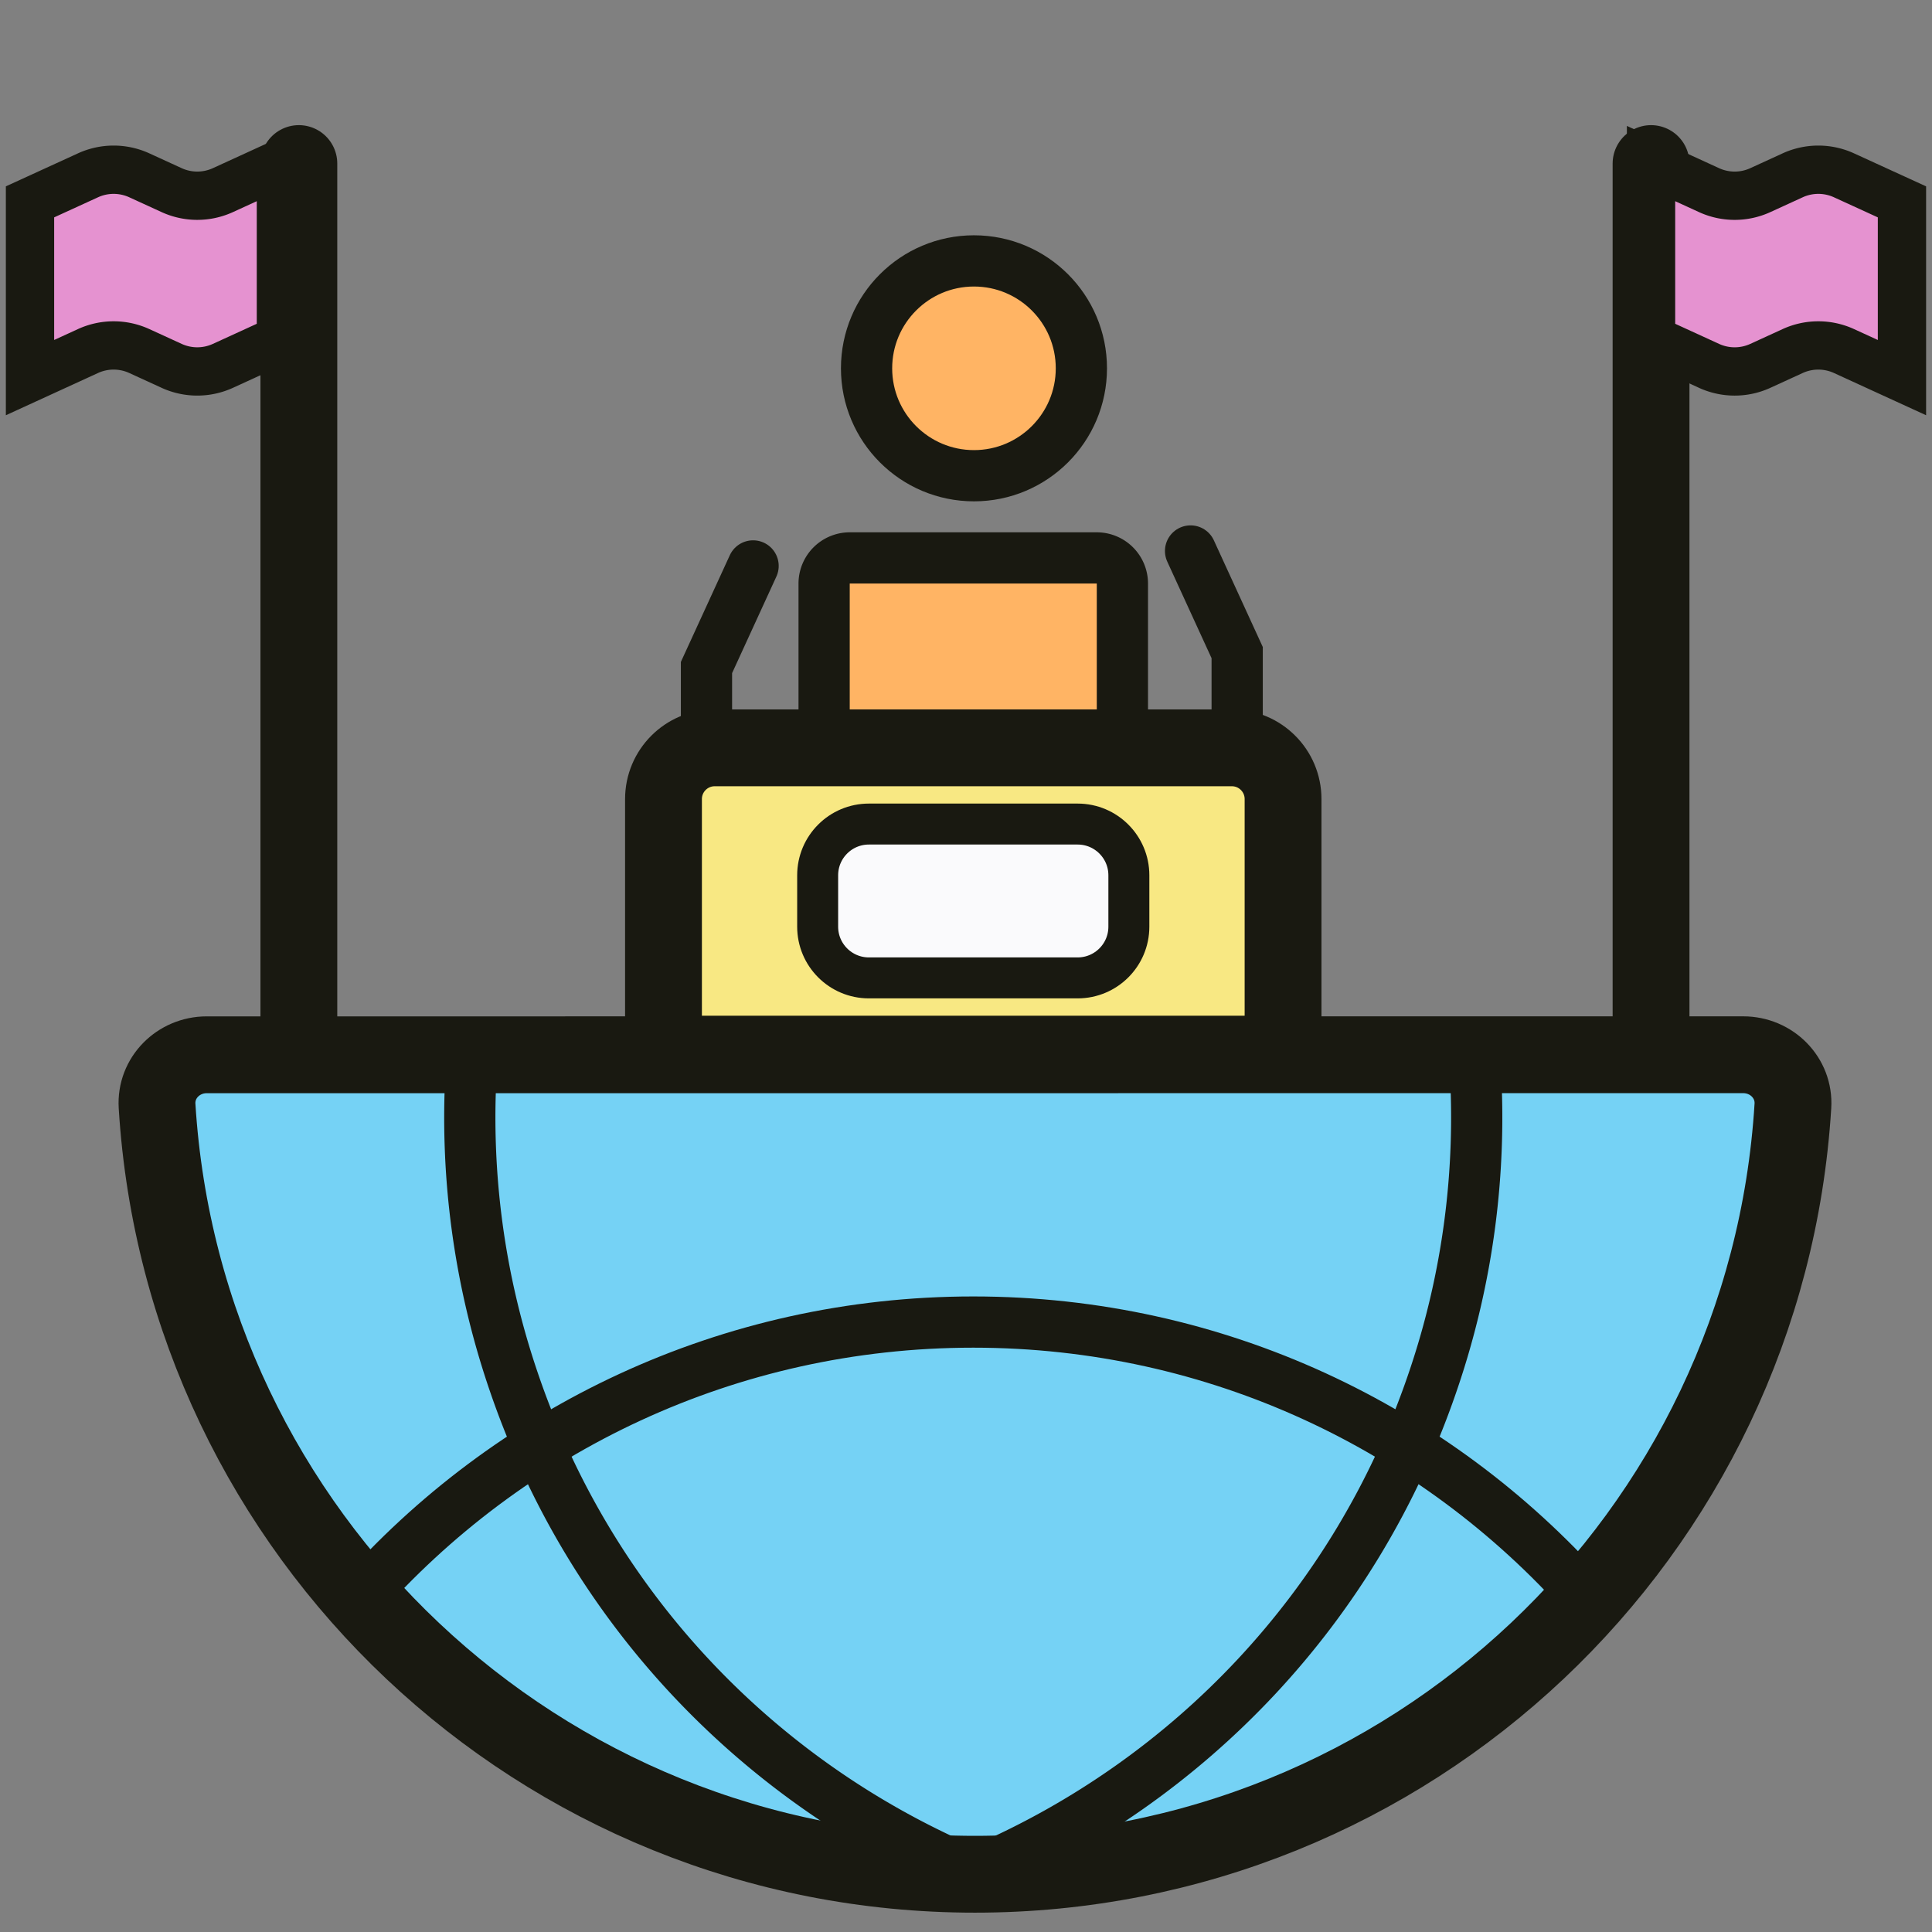 <svg xmlns="http://www.w3.org/2000/svg" width="64" height="64" fill="none"><rect width="100%" height="100%" fill="#808080" stroke="none"/><path stroke="#191911" stroke-linecap="round" stroke-width="1.697" d="m39.439 18.252 1.544 3.366v5.955m-16.036-8.826-1.544 3.366v5.955"/><path fill="#75D2F5" stroke="#191911" stroke-width="2.545" d="M57.748 34.94c.937 0 1.702.762 1.644 1.697-.876 14.203-12.672 25.45-27.095 25.45S6.08 50.84 5.203 36.638c-.058-.935.707-1.697 1.644-1.697z"/><path stroke="#191911" stroke-linecap="round" stroke-width="2.545" d="M54.693 5.418v29.014"/><path stroke="#191911" stroke-width="1.697" d="M11.859 53.01c4.975-5.65 12.262-9.215 20.382-9.215 8.068 0 15.314 3.52 20.286 9.107"/><path fill="#191911" d="M48.77 34.074a.85.85 0 0 1 .908.736l.004.044.025.343a27.9 27.9 0 0 1-1.416 10.773c-2.635 7.81-8.38 13.695-15.388 16.736l-.335.143a.85.85 0 0 1-.655 0c-7.16-2.998-13.046-8.944-15.723-16.878a27.9 27.9 0 0 1-1.428-10.58l.021-.337.005-.044a.849.849 0 0 1 1.69.12l-.002.044-.02.316a26.2 26.2 0 0 0 1.342 9.938C20.27 52.76 25.66 58.284 32.24 61.144c6.58-2.86 11.97-8.384 14.443-15.716a26.2 26.2 0 0 0 1.331-10.12l-.023-.322-.002-.044a.85.85 0 0 1 .782-.868"/><circle cx="32.264" cy="12.201" r="3.558" fill="#FFB464" stroke="#191911" stroke-linejoin="round" stroke-width="1.697"/><path fill="#FFB464" d="M27.3 19.33c0-.468.38-.848.848-.848h8.185c.468 0 .848.38.848.849v14.984c0 .469-.38.848-.848.848h-8.185a.85.85 0 0 1-.848-.848z"/><path stroke="#191911" stroke-width="1.697" d="M37.181 35.163V19.331a.85.85 0 0 0-.848-.849h-8.185a.85.85 0 0 0-.848.849v15.832"/><path fill="#F8E883" stroke="#191911" stroke-width="2.545" d="M21.979 26.47c0-.937.76-1.697 1.696-1.697h17.131c.937 0 1.697.76 1.697 1.697v8.45H21.979z"/><path fill="#FAFAFC" stroke="#191911" stroke-width="1.357" d="M27.086 28.995c0-.937.76-1.697 1.697-1.697h6.915c.938 0 1.697.76 1.697 1.697v1.703c0 .937-.76 1.696-1.697 1.696h-6.915c-.937 0-1.697-.76-1.697-1.696z"/><path fill="#E592D0" stroke="#191911" stroke-width="1.6" d="m54.693 5.418 1.922.881a2.04 2.04 0 0 0 1.697 0l1.074-.492a2.04 2.04 0 0 1 1.697 0l1.922.88v5.822l-1.922-.881a2.04 2.04 0 0 0-1.697 0l-1.074.492a2.04 2.04 0 0 1-1.697 0l-1.922-.881zm-45.387 0-1.923.881a2.04 2.04 0 0 1-1.696 0l-1.074-.492a2.04 2.04 0 0 0-1.697 0l-1.922.88v5.822l1.922-.881a2.04 2.04 0 0 1 1.697 0l1.074.492a2.04 2.04 0 0 0 1.696 0l1.923-.881z"/><path stroke="#191911" stroke-linecap="round" stroke-width="2.545" d="M9.9 5.418v29.014"/></svg>